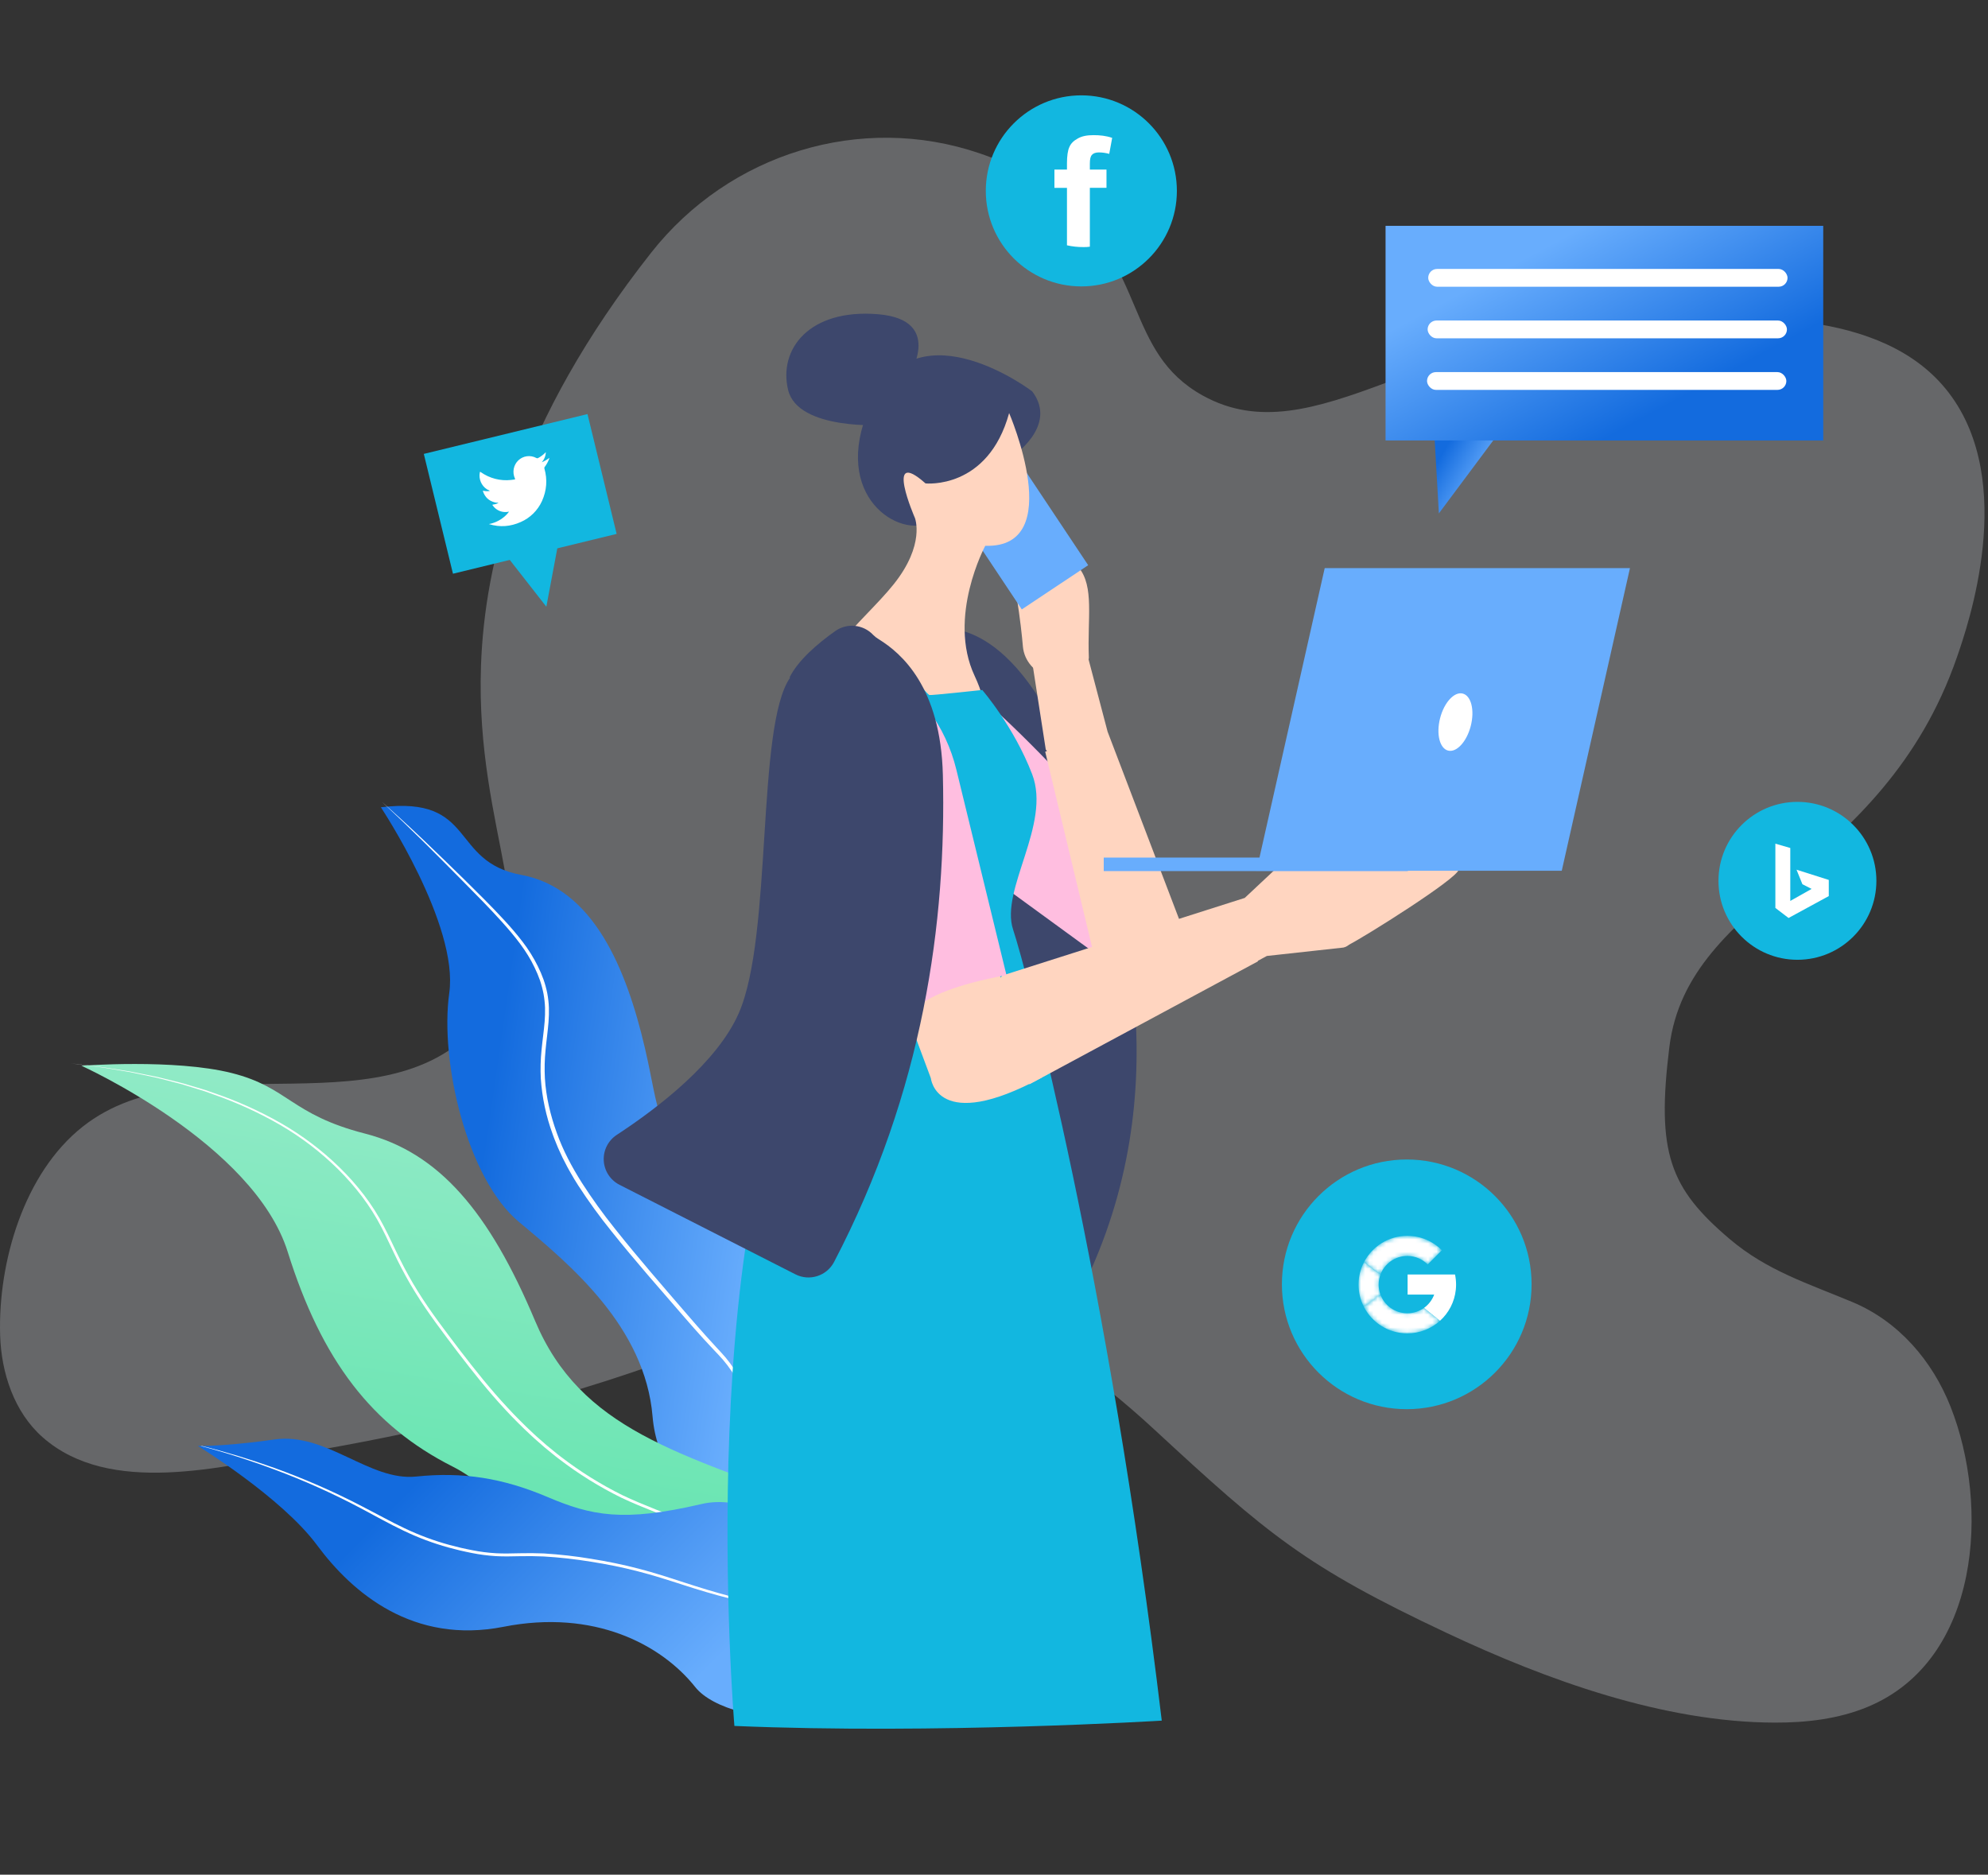 <svg width="474" height="447" viewBox="0 0 474 447" fill="none" xmlns="http://www.w3.org/2000/svg">
<rect x="0" y="0" width="474" height="447" fill="#333333" stroke="none"/>
<path opacity="0.3" fill-rule="evenodd" clip-rule="evenodd" d="M155.274 60.228C173.876 36.615 205.205 26.861 233.576 36.563C240.424 38.856 246.82 42.336 252.473 46.846C273.721 63.95 268.005 83.888 286.758 94.304C313.48 109.147 341.002 77.508 392.848 76.101C415.128 75.496 448.872 73.024 464.652 93.654C481.031 115.067 469.208 149.171 466.593 156.715C448.827 207.962 402.484 213.634 398.023 249.682C394.908 274.846 398.074 283.287 412.463 295.482C421.399 303.056 431.23 306.078 441.736 310.491C452.686 315.092 460.715 324.412 465.066 335.395C474.448 359.08 472.19 395.808 445.346 406.975C438.364 409.881 430.695 410.764 423.137 410.742C396.626 410.669 368.801 400.59 345.017 389.399C311.175 373.475 302.317 365.902 275.179 340.816C260.721 327.451 244.863 316.133 225.95 310.141C190.949 299.051 185.048 327.195 71.344 346.547C52.779 349.707 26.131 356.793 10.168 342.702C3.392 336.722 0.292 327.377 0.029 318.318C-0.476 300.968 5.684 279.729 19.709 268.647C46.856 247.196 94.125 271.634 115.979 241.878C130.943 221.505 113.24 199.13 114.685 158.664C115.553 134.383 123.42 100.663 155.274 60.228Z" fill="#DDE1E7"/>
<path fill-rule="evenodd" clip-rule="evenodd" d="M356.45 104.466L343.071 122.415L341.733 99.003C341.733 99.003 357.119 97.219 356.45 104.466Z" fill="url(#paint0_linear)"/>
<rect x="434.715" y="105.023" width="104.354" height="51.173" transform="rotate(-180 434.715 105.023)" fill="url(#paint1_linear)"/>
<rect x="426.203" y="68.367" width="85.672" height="4.241" rx="2.121" transform="rotate(-180 426.203 68.367)" fill="white"/>
<rect x="426.061" y="80.666" width="85.672" height="4.241" rx="2.121" transform="rotate(-180 426.061 80.666)" fill="white"/>
<rect x="425.92" y="92.966" width="85.672" height="4.241" rx="2.121" transform="rotate(-180 425.92 92.966)" fill="white"/>
<path fill-rule="evenodd" clip-rule="evenodd" d="M222.694 150.175C222.694 150.175 238.636 144.854 253.489 177.157C268.342 209.461 280.675 256.393 260.246 302.509L195.117 290.497C195.117 290.497 220.417 265.913 222.987 245.441C225.557 224.969 206.835 177.082 212.228 164.546C217.622 152.009 222.694 150.175 222.694 150.175Z" fill="#3D476C"/>
<path fill-rule="evenodd" clip-rule="evenodd" d="M257.013 159.386C257.632 158.318 259.664 158.032 259.614 156.78C259.233 147.407 260.951 139.897 257.194 135.299C253.374 130.623 245.792 130.882 243.273 135.871C242.412 137.579 241.99 139.696 242.404 142.304C243.224 147.465 243.662 151.479 243.896 154.207C244.21 157.57 246.685 160.432 250.174 161.467C252.711 162.194 255.438 162.099 257.013 159.386Z" fill="#FFD5C0"/>
<rect x="238.593" y="103.43" width="37.648" height="19.022" transform="rotate(56.344 238.593 103.43)" fill="#68ADFD"/>
<path fill-rule="evenodd" clip-rule="evenodd" d="M241.09 109.036C241.09 109.036 252.462 101.678 246.107 93.316C246.107 93.316 219.35 72.912 208.312 94.989C197.275 117.065 213.329 128.1 221.356 124.756C229.384 121.413 241.09 109.036 241.09 109.036Z" fill="#3D476C"/>
<path fill-rule="evenodd" clip-rule="evenodd" d="M188.264 364.647C188.264 364.647 209.029 322.397 181.874 296.418C154.719 270.439 158.234 269.058 153.783 249.966C149.332 230.873 141.435 211.773 124.287 208.612C107.138 205.45 113.674 189.702 90.811 192.486C90.811 192.486 109.414 220.494 107.116 236.785C104.818 253.075 111.365 281.049 123.724 291.352C136.083 301.655 153.796 316.411 155.591 337.747C157.387 359.084 179.15 366.443 188.264 364.647Z" fill="url(#paint2_linear)"/>
<path fill-rule="evenodd" clip-rule="evenodd" d="M186.772 374.887C187.281 365.901 186.529 356.822 184.161 348.156C182.995 343.824 181.418 339.612 179.452 335.578L178.715 334.069C178.471 333.565 178.174 333.089 177.906 332.598L177.081 331.134L176.669 330.402C176.53 330.16 176.368 329.93 176.219 329.694L174.394 326.875C173.772 325.953 173.099 325.068 172.377 324.222C171.652 323.384 170.867 322.579 170.094 321.759C169.321 320.938 168.547 320.116 167.786 319.283C166.261 317.62 164.778 315.918 163.299 314.22C160.341 310.823 157.392 307.417 154.452 304.004C151.524 300.578 148.618 297.13 145.804 293.6C142.959 290.084 140.302 286.42 137.844 282.624L136.943 281.182C136.644 280.7 136.376 280.2 136.091 279.71C135.813 279.215 135.518 278.73 135.257 278.226L134.477 276.712L134.087 275.955L133.733 275.18L133.025 273.631C132.798 273.11 132.599 272.577 132.385 272.051C132.179 271.521 131.95 271 131.779 270.457C130.204 266.179 129.249 261.697 128.943 257.148C128.831 254.874 128.892 252.594 129.125 250.329C129.335 248.071 129.681 245.842 129.858 243.622C129.948 242.516 129.981 241.405 129.955 240.296C129.915 239.194 129.797 238.095 129.602 237.01C129.397 235.925 129.117 234.855 128.764 233.809C128.397 232.762 127.97 231.737 127.485 230.739C125.59 226.7 122.721 223.209 119.73 219.87C116.724 216.532 113.55 213.336 110.386 210.135C107.216 206.937 104.057 203.726 100.849 200.568C97.637 197.412 94.386 194.297 91.096 191.222C94.465 194.21 97.783 197.257 101.048 200.362C104.314 203.466 107.53 206.618 110.758 209.761C112.365 211.339 113.962 212.928 115.549 214.528C117.135 216.129 118.706 217.748 120.233 219.412C121.76 221.075 123.248 222.781 124.622 224.588C126.011 226.395 127.219 228.333 128.229 230.375C128.74 231.397 129.191 232.448 129.581 233.523C129.96 234.607 130.264 235.716 130.489 236.841C130.701 237.971 130.83 239.115 130.873 240.264C130.903 241.406 130.874 242.55 130.784 243.69C130.611 245.96 130.273 248.188 130.074 250.414C129.854 252.632 129.802 254.863 129.919 257.089C130.187 261.53 131.233 265.911 132.746 270.104C134.242 274.309 136.362 278.268 138.75 282.046C141.176 285.82 143.798 289.463 146.608 292.96C149.396 296.484 152.283 299.934 155.194 303.366C158.114 306.792 161.049 310.205 164 313.608C165.471 315.313 166.946 317.006 168.45 318.677C169.199 319.514 169.956 320.344 170.721 321.167C171.483 321.994 172.262 322.81 173.002 323.684C173.733 324.559 174.414 325.475 175.042 326.427L176.858 329.3C177.006 329.541 177.168 329.774 177.305 330.021L177.714 330.766L178.532 332.254C178.797 332.754 179.092 333.238 179.333 333.75L180.061 335.284C182.002 339.372 183.544 343.638 184.668 348.022C185.773 352.402 186.495 356.871 186.827 361.377L186.944 363.064C186.984 363.627 186.99 364.191 187.015 364.754C187.07 365.88 187.07 367.008 187.073 368.134C187.052 370.389 186.961 372.643 186.772 374.887Z" fill="white"/>
<path fill-rule="evenodd" clip-rule="evenodd" d="M233.112 405.445C233.112 405.445 231.526 372.576 196.585 359.558C161.643 346.541 138.465 340.842 127.576 314.939C116.687 289.035 104.706 274.831 86.999 270.285C69.292 265.738 68.822 259.258 55.195 255.843C41.568 252.428 19.416 254.119 19.416 254.119C19.416 254.119 60.496 272.643 68.6 298.502C76.705 324.361 88.662 339.958 107.925 349.691C127.189 359.423 141.967 393.092 177.515 393.829C213.064 394.566 233.112 405.445 233.112 405.445Z" fill="url(#paint3_linear)"/>
<path fill-rule="evenodd" clip-rule="evenodd" d="M234.963 409.813C232.429 404.558 229.302 399.611 225.642 395.067C221.976 390.536 217.694 386.54 212.921 383.195C211.706 382.397 210.511 381.568 209.256 380.836C208.006 380.095 206.727 379.407 205.419 378.773C202.787 377.534 200.09 376.438 197.339 375.492L180.854 369.638C175.36 367.681 169.868 365.718 164.402 363.679C161.667 362.665 158.941 361.624 156.224 360.554C153.509 359.478 150.806 358.37 148.158 357.119C142.901 354.532 137.912 351.431 133.265 347.863C132.67 347.436 132.118 346.954 131.545 346.499L129.843 345.114L128.193 343.667C127.642 343.186 127.087 342.708 126.563 342.198C125.497 341.196 124.423 340.202 123.406 339.152C122.893 338.63 122.367 338.121 121.865 337.59L120.365 335.99C116.38 331.707 112.748 327.119 109.2 322.488C105.687 317.836 102.115 313.2 99.043 308.214C97.492 305.733 96.092 303.157 94.788 300.541C93.485 297.924 92.306 295.253 90.965 292.681C88.317 287.517 84.722 282.878 80.605 278.79C76.466 274.701 71.826 271.152 66.796 268.229C61.755 265.314 56.449 262.886 50.947 260.977L48.895 260.233L46.809 259.585L44.722 258.942C44.025 258.732 43.335 258.497 42.626 258.33L38.395 257.239L37.336 256.969L36.267 256.743L34.129 256.291L31.99 255.84C31.633 255.766 31.279 255.684 30.92 255.618L29.842 255.437L25.53 254.714C24.096 254.446 22.644 254.302 21.2 254.108L16.861 253.556L21.206 254.064C22.652 254.242 24.107 254.374 25.544 254.627L29.865 255.308L30.947 255.477C31.306 255.54 31.662 255.618 32.02 255.688L34.166 256.119L36.311 256.549L37.384 256.765L38.447 257.025L42.697 258.075C43.409 258.237 44.103 258.464 44.804 258.667L46.903 259.291L49 259.92L51.067 260.645C56.604 262.528 61.948 264.936 67.027 267.837C72.11 270.754 76.803 274.302 80.995 278.398C85.172 282.49 88.834 287.17 91.517 292.393C92.878 294.989 94.058 297.658 95.362 300.256C96.666 302.854 98.056 305.407 99.601 307.869C102.659 312.813 106.227 317.426 109.748 322.071C113.298 326.689 116.927 331.25 120.894 335.503L122.383 337.097C122.881 337.626 123.403 338.133 123.911 338.652C124.92 339.698 125.986 340.686 127.042 341.684C127.563 342.191 128.112 342.666 128.658 343.146L130.294 344.585L131.981 345.963C132.549 346.416 133.096 346.896 133.686 347.32C138.288 350.868 143.23 353.953 148.439 356.53C151.062 357.775 153.756 358.885 156.46 359.963C159.165 361.042 161.888 362.08 164.619 363.099C170.081 365.138 175.56 367.131 181.041 369.122L197.494 375.067C200.254 376.034 202.959 377.15 205.597 378.411C206.911 379.056 208.195 379.755 209.451 380.51C210.71 381.256 211.911 382.092 213.124 382.909C217.883 386.316 222.143 390.371 225.78 394.957C229.398 399.543 232.479 404.527 234.963 409.813Z" fill="white"/>
<path fill-rule="evenodd" clip-rule="evenodd" d="M165.794 402.297C157.658 392.043 141.597 383.65 120.054 387.894C98.512 392.139 84.039 379.844 75.59 368.428C67.145 357.008 47.172 344.764 47.172 344.764C47.172 344.764 47.392 344.772 47.833 344.77C47.918 344.772 48.013 344.771 48.116 344.77C50.23 344.757 55.922 344.578 65.461 343.228C77.852 341.473 88.086 353.229 99.221 352.068C110.353 350.903 119.954 352.453 130.475 356.922C140.995 361.392 148.541 363.004 167.3 358.615C186.06 354.227 212.502 382.703 212.502 382.703C212.693 383.817 212.828 384.891 212.91 385.925C212.914 385.956 212.917 385.987 212.918 386.018C215.201 415.73 173.901 412.519 165.794 402.297Z" fill="url(#paint4_linear)"/>
<path fill-rule="evenodd" clip-rule="evenodd" d="M212.919 386.016C207.409 385.975 201.909 385.678 196.42 385.124C188.837 384.338 181.322 383.003 173.932 381.131C170.237 380.201 166.583 379.103 162.963 377.928C159.345 376.762 155.729 375.59 152.055 374.657C148.381 373.709 144.66 372.963 140.908 372.375C137.167 371.763 133.397 371.344 129.613 371.122C127.72 371.038 125.828 371.023 123.933 371.062C122.038 371.101 120.118 371.16 118.199 371.041C116.286 370.924 114.383 370.676 112.503 370.299C111.562 370.124 110.631 369.903 109.699 369.698L106.926 368.987C103.239 367.967 99.65 366.62 96.202 364.963C92.752 363.323 89.444 361.437 86.083 359.664C79.371 356.096 72.428 352.984 65.3 350.347C59.576 348.201 53.753 346.341 47.833 344.768C47.918 344.77 48.012 344.769 48.115 344.768C53.96 346.23 59.727 347.979 65.417 350.015C72.589 352.594 79.578 355.655 86.337 359.176L91.39 361.829L93.916 363.146C94.766 363.57 95.611 364.001 96.467 364.403C99.887 366.032 103.444 367.355 107.097 368.357L109.851 369.053C110.777 369.253 111.699 369.47 112.627 369.638C114.48 370.005 116.355 370.244 118.24 370.356C120.119 370.465 122.011 370.402 123.916 370.36C125.82 370.318 127.735 370.322 129.646 370.404C133.456 370.638 137.252 371.069 141.017 371.696C144.78 372.298 148.523 373.058 152.215 374.023C155.914 374.974 159.54 376.159 163.152 377.337C166.768 378.512 170.398 379.636 174.071 380.598C181.423 382.524 188.903 383.92 196.454 384.776C201.915 385.42 207.401 385.802 212.91 385.919C212.915 385.952 212.918 385.984 212.919 386.016Z" fill="white"/>
<path fill-rule="evenodd" clip-rule="evenodd" d="M268.67 202.277C268.67 202.277 258.228 212.465 261.494 227.608L211.831 191.39C211.831 191.39 196.457 160.441 213.936 155.131C225.631 151.579 268.67 202.277 268.67 202.277Z" fill="#FFBEE0"/>
<path fill-rule="evenodd" clip-rule="evenodd" d="M240.609 98.494C240.609 98.494 254.532 130.773 234.913 130.14C234.913 130.14 225.796 147.116 232.381 161.152C246.35 190.928 197.888 184.886 194.723 171.595C191.559 158.304 205.482 148.81 213.078 139.317C220.674 129.823 218.141 123.494 218.141 123.494C218.141 123.494 210.655 106.36 220.673 115.266C220.671 115.266 235.545 116.849 240.609 98.494Z" fill="#FFD5C0"/>
<path fill-rule="evenodd" clip-rule="evenodd" d="M202.961 150.176C212.995 150.845 218.899 164.008 221.595 165.72C221.809 165.856 234.197 164.52 234.197 164.52C234.197 164.52 241.76 173.254 246.106 184.627C250.683 196.597 238.392 212.168 241.557 221.662C244.722 231.156 264.342 304.572 277 410.268C277 410.268 223.394 413.574 175.102 411.534C175.102 411.534 164.342 283.054 197.886 235.586C197.886 235.586 185.938 187.386 188.587 167.522C189.43 161.205 202.915 150.205 202.961 150.176Z" fill="#12b7e0"/>
<path fill-rule="evenodd" clip-rule="evenodd" d="M235.571 225.822L212.911 232.902L221.943 257.082C221.943 257.082 223.306 270.499 248.47 256.884L235.571 225.822Z" fill="#FFD5C0"/>
<path fill-rule="evenodd" clip-rule="evenodd" d="M347.784 207.37C347.426 209.557 325.19 223.488 321.555 225.301C321.168 225.5 320.772 225.68 320.368 225.839C319.01 226.324 314.388 214.848 311.661 207.706C311.036 206.08 310.514 204.675 310.149 203.691H342.235C342.439 204.976 348.008 206.019 347.784 207.37Z" fill="#FFD5C0"/>
<path fill-rule="evenodd" clip-rule="evenodd" d="M321.556 225.301C321.154 225.671 320.644 225.902 320.101 225.96L302.063 227.94L295.498 231.475C290.127 225.876 283.708 221.924 276.949 220.418L296.782 214.103L303.609 207.705L307.894 203.69H313.308C314.367 204.968 315.347 206.308 316.243 207.705C316.988 208.851 317.661 210.043 318.257 211.274C320.668 216.285 322.153 222.258 322.153 222.258C322.653 223.292 322.41 224.532 321.556 225.301Z" fill="#FFD5C0"/>
<path fill-rule="evenodd" clip-rule="evenodd" d="M238.991 232.607L259.757 225.996L267.208 223.624L278.033 220.178C279.242 220.061 280.458 220.037 281.67 220.105C287.75 220.47 294.373 223.704 299.973 229.203L260.099 250.658L257.418 252.101L245.493 258.517C245.493 258.517 223.499 249.259 238.991 232.607Z" fill="#FFD5C0"/>
<path fill-rule="evenodd" clip-rule="evenodd" d="M216.738 243.625C216.738 243.625 215.399 237.05 239.971 232.506L228.026 183.525C225.505 173.188 218.984 164.183 209.743 158.91C203.27 155.217 196.698 155.067 191.588 161.213C183.774 170.612 216.738 243.625 216.738 243.625Z" fill="#FFBEE0"/>
<path fill-rule="evenodd" clip-rule="evenodd" d="M260.476 226.219L249.209 179.246L249.62 179.069C249.528 178.957 249.433 178.85 249.343 178.725L246.108 157.868L258.483 153.186L264.067 174.391L264.061 174.397L281.981 221.377C281.981 221.377 282.868 237.555 260.476 226.219Z" fill="#FFD5C0"/>
<path fill-rule="evenodd" clip-rule="evenodd" d="M216.339 90.306C216.339 90.306 225.704 76.259 209.316 74.921C192.927 73.583 185.569 83.282 187.91 92.982C190.251 102.682 210.654 101.343 210.654 101.343L216.339 90.306Z" fill="#3D476C"/>
<path fill-rule="evenodd" clip-rule="evenodd" d="M224.809 184.803C224.296 163.838 214.911 155.716 209.476 152.397C209.014 152.117 208.589 151.783 208.208 151.4L208.158 151.349C205.805 148.881 202.006 148.493 199.203 150.434C194.93 153.449 190.313 157.41 188.244 161.547L188.387 161.577C180.255 173.278 184.283 223.032 176.144 241.589C170.985 253.351 156.928 264.136 147.051 270.603C144.998 271.952 143.818 274.292 143.954 276.745C144.091 279.198 145.522 281.393 147.712 282.507L189.636 303.846C192.994 305.562 197.108 304.257 198.862 300.919C220.228 259.968 225.663 219.719 224.809 184.803Z" fill="#3D476C"/>
<path fill-rule="evenodd" clip-rule="evenodd" d="M315.853 135.459H388.633L372.37 207.629H299.589L315.853 135.459Z" fill="#68ADFD"/>
<path fill-rule="evenodd" clip-rule="evenodd" d="M350.67 173.116C351.639 169.362 350.789 165.898 348.772 165.377C346.755 164.857 344.335 167.478 343.367 171.232C342.399 174.985 343.249 178.45 345.265 178.97C347.282 179.49 349.702 176.869 350.67 173.116Z" fill="white"/>
<rect x="263.165" y="204.481" width="72.513" height="3.223" fill="#68ADFD"/>
<path fill-rule="evenodd" clip-rule="evenodd" d="M133.796 125.86L130.265 144.664L119.239 130.56C119.239 130.56 131.284 120.894 133.796 125.86Z" fill="#12b7e0"/>
<rect x="147.027" y="127.303" width="40.164" height="29.404" transform="rotate(166.323 147.027 127.303)" fill="#12b7e0"/>
<path fill-rule="evenodd" clip-rule="evenodd" d="M116.558 124.962C117.865 124.719 119.089 124.151 120.122 123.309C120.595 122.927 121.017 122.484 121.376 121.991C120.833 122.124 120.267 122.131 119.719 122.013C118.82 121.819 118.024 121.289 117.489 120.53C117.361 120.357 117.361 120.357 117.575 120.313C118.162 120.218 118.578 120.092 118.868 119.877C118.527 119.85 118.219 119.871 117.934 119.774C116.559 119.423 115.646 118.555 115.164 117.19C115.107 117.033 115.148 117.001 115.312 117.033C115.81 117.145 116.324 117.148 116.821 117.043C116.537 116.898 116.295 116.783 116.069 116.65C114.768 115.788 114.107 114.218 114.398 112.68C114.439 112.475 114.471 112.467 114.63 112.576C116.734 114.061 119.295 114.724 121.834 114.442C122.102 114.425 122.381 114.35 122.658 114.338C122.842 114.317 122.839 114.228 122.777 114.099C122.096 112.624 122.422 110.88 123.585 109.771C124.748 108.662 126.487 108.438 127.9 109.214C128.032 109.289 128.193 109.285 128.321 109.205C128.946 108.875 129.517 108.449 130.013 107.943C130.066 107.909 130.11 107.862 130.14 107.805C130.117 108.707 129.771 109.566 129.166 110.224C129.808 109.965 130.412 109.619 130.962 109.197C130.997 109.277 130.947 109.346 130.928 109.427C130.665 110.124 130.303 110.777 129.853 111.367C129.776 111.456 129.754 111.582 129.798 111.693C130.558 114.352 130.355 116.95 129.23 119.464C128.205 121.713 126.399 123.496 124.154 124.476C121.718 125.557 119.213 125.772 116.645 124.981C116.619 124.964 116.588 124.957 116.558 124.962Z" fill="white"/>
<path fill-rule="evenodd" clip-rule="evenodd" d="M257.824 68.292C270.405 68.292 280.604 58.093 280.604 45.513C280.604 32.932 270.405 22.733 257.824 22.733C245.244 22.733 235.045 32.932 235.045 45.513C235.045 58.093 245.244 68.292 257.824 68.292Z" fill="#12b7e0"/>
<path fill-rule="evenodd" clip-rule="evenodd" d="M260.369 36.91C260.648 36.58 261.208 36.341 262.005 36.341C262.839 36.347 263.67 36.464 264.474 36.69L265.177 32.876C263.732 32.368 262.24 32.224 260.698 32.224C259.156 32.224 257.942 32.462 256.964 33.029C255.983 33.571 255.33 34.19 254.959 35.088C254.584 35.893 254.398 37.24 254.398 38.935V40.434H251.407V44.79H254.399V58.492C255.685 58.779 257 58.921 258.318 58.914C258.832 58.929 259.347 58.898 259.855 58.821V44.789H263.82V40.433H259.855V39.027C259.855 37.951 259.999 37.29 260.369 36.91Z" fill="white"/>
<path fill-rule="evenodd" clip-rule="evenodd" d="M335.41 336.005C351.85 336.005 365.178 322.678 365.178 306.237C365.178 289.797 351.85 276.47 335.41 276.47C318.97 276.47 305.643 289.797 305.643 306.237C305.643 322.678 318.97 336.005 335.41 336.005Z" fill="#12b7e0"/>
<path fill-rule="evenodd" clip-rule="evenodd" d="M346.923 303.893C347.087 304.67 347.173 305.476 347.173 306.303C347.173 306.711 347.152 307.114 347.111 307.511C346.808 310.445 345.414 313.056 343.341 314.93L339.533 311.856C340.626 311.069 341.477 309.968 341.955 308.685H335.616V303.893H346.923Z" fill="white"/>
<mask id="mask0" mask-type="alpha" maskUnits="userSpaceOnUse" x="325" y="308" width="19" height="10">
<path d="M335.546 313.138C337.032 313.138 338.408 312.664 339.529 311.858L343.341 314.93C341.279 316.795 338.545 317.93 335.546 317.93C331.028 317.93 327.111 315.353 325.187 311.589L329.091 308.558C330.023 311.225 332.561 313.138 335.546 313.138Z" fill="white"/>
</mask>
<g mask="url(#mask0)">
<path d="M335.546 313.138C337.032 313.138 338.408 312.664 339.529 311.858L343.341 314.93C341.279 316.795 338.545 317.93 335.546 317.93C331.028 317.93 327.111 315.353 325.187 311.589L329.091 308.558C330.023 311.225 332.561 313.138 335.546 313.138Z" fill="white"/>
</g>
<mask id="mask1" mask-type="alpha" maskUnits="userSpaceOnUse" x="323" y="300" width="7" height="12">
<path d="M325.236 300.919L329.138 303.917C328.861 304.66 328.71 305.463 328.71 306.302C328.71 307.123 328.855 307.911 329.12 308.64L325.195 311.604C324.378 310.014 323.918 308.212 323.918 306.302C323.918 304.36 324.394 302.528 325.236 300.919Z" fill="white"/>
</mask>
<g mask="url(#mask1)">
<path d="M325.236 300.919L329.138 303.917C328.861 304.66 328.71 305.463 328.71 306.302C328.71 307.123 328.855 307.911 329.12 308.64L325.195 311.604C324.378 310.014 323.918 308.212 323.918 306.302C323.918 304.36 324.394 302.528 325.236 300.919Z" fill="white"/>
</g>
<mask id="mask2" mask-type="alpha" maskUnits="userSpaceOnUse" x="325" y="294" width="19" height="10">
<path d="M335.546 294.675C338.767 294.675 341.682 295.984 343.788 298.1L340.411 301.501C339.172 300.245 337.45 299.467 335.546 299.467C332.61 299.467 330.106 301.318 329.138 303.918L325.237 300.919C327.179 297.208 331.067 294.675 335.546 294.675Z" fill="white"/>
</mask>
<g mask="url(#mask2)">
<path d="M335.546 294.675C338.767 294.675 341.682 295.984 343.788 298.1L340.411 301.501C339.172 300.245 337.45 299.467 335.546 299.467C332.61 299.467 330.106 301.318 329.138 303.918L325.237 300.919C327.179 297.208 331.067 294.675 335.546 294.675Z" fill="white"/>
</g>
<path fill-rule="evenodd" clip-rule="evenodd" d="M428.563 228.852C438.96 228.852 447.389 220.423 447.389 210.026C447.389 199.629 438.96 191.2 428.563 191.2C418.166 191.2 409.737 199.629 409.737 210.026C409.737 220.423 418.166 228.852 428.563 228.852Z" fill="#12b7e0"/>
<path d="M423.302 216.489V201.167L426.858 202.194V214.82L431.944 211.952L429.752 210.839L428.347 207.373L436.037 209.812V213.664L426.445 218.885L423.302 216.489Z" fill="white"/>
<defs>
<linearGradient id="paint0_linear" x1="345.095" y1="105.999" x2="355.678" y2="112.004" gradientUnits="userSpaceOnUse">
<stop stop-color="#136BDE"/>
<stop offset="1" stop-color="#68ADFD"/>
</linearGradient>
<linearGradient id="paint1_linear" x1="458.52" y1="120.611" x2="480.855" y2="162.007" gradientUnits="userSpaceOnUse">
<stop stop-color="#136BDE"/>
<stop offset="1" stop-color="#68ADFD"/>
</linearGradient>
<linearGradient id="paint2_linear" x1="119.461" y1="245.144" x2="186.208" y2="254.772" gradientUnits="userSpaceOnUse">
<stop stop-color="#136BDE"/>
<stop offset="1" stop-color="#68ADFD"/>
</linearGradient>
<linearGradient id="paint3_linear" x1="169.668" y1="230.112" x2="137.635" y2="427.127" gradientUnits="userSpaceOnUse">
<stop stop-color="#A3EDD0"/>
<stop offset="1" stop-color="#4DE1A3"/>
</linearGradient>
<linearGradient id="paint4_linear" x1="87.373" y1="365.29" x2="145.004" y2="422.081" gradientUnits="userSpaceOnUse">
<stop stop-color="#136BDE"/>
<stop offset="1" stop-color="#68ADFD"/>
</linearGradient>
</defs>
</svg>
